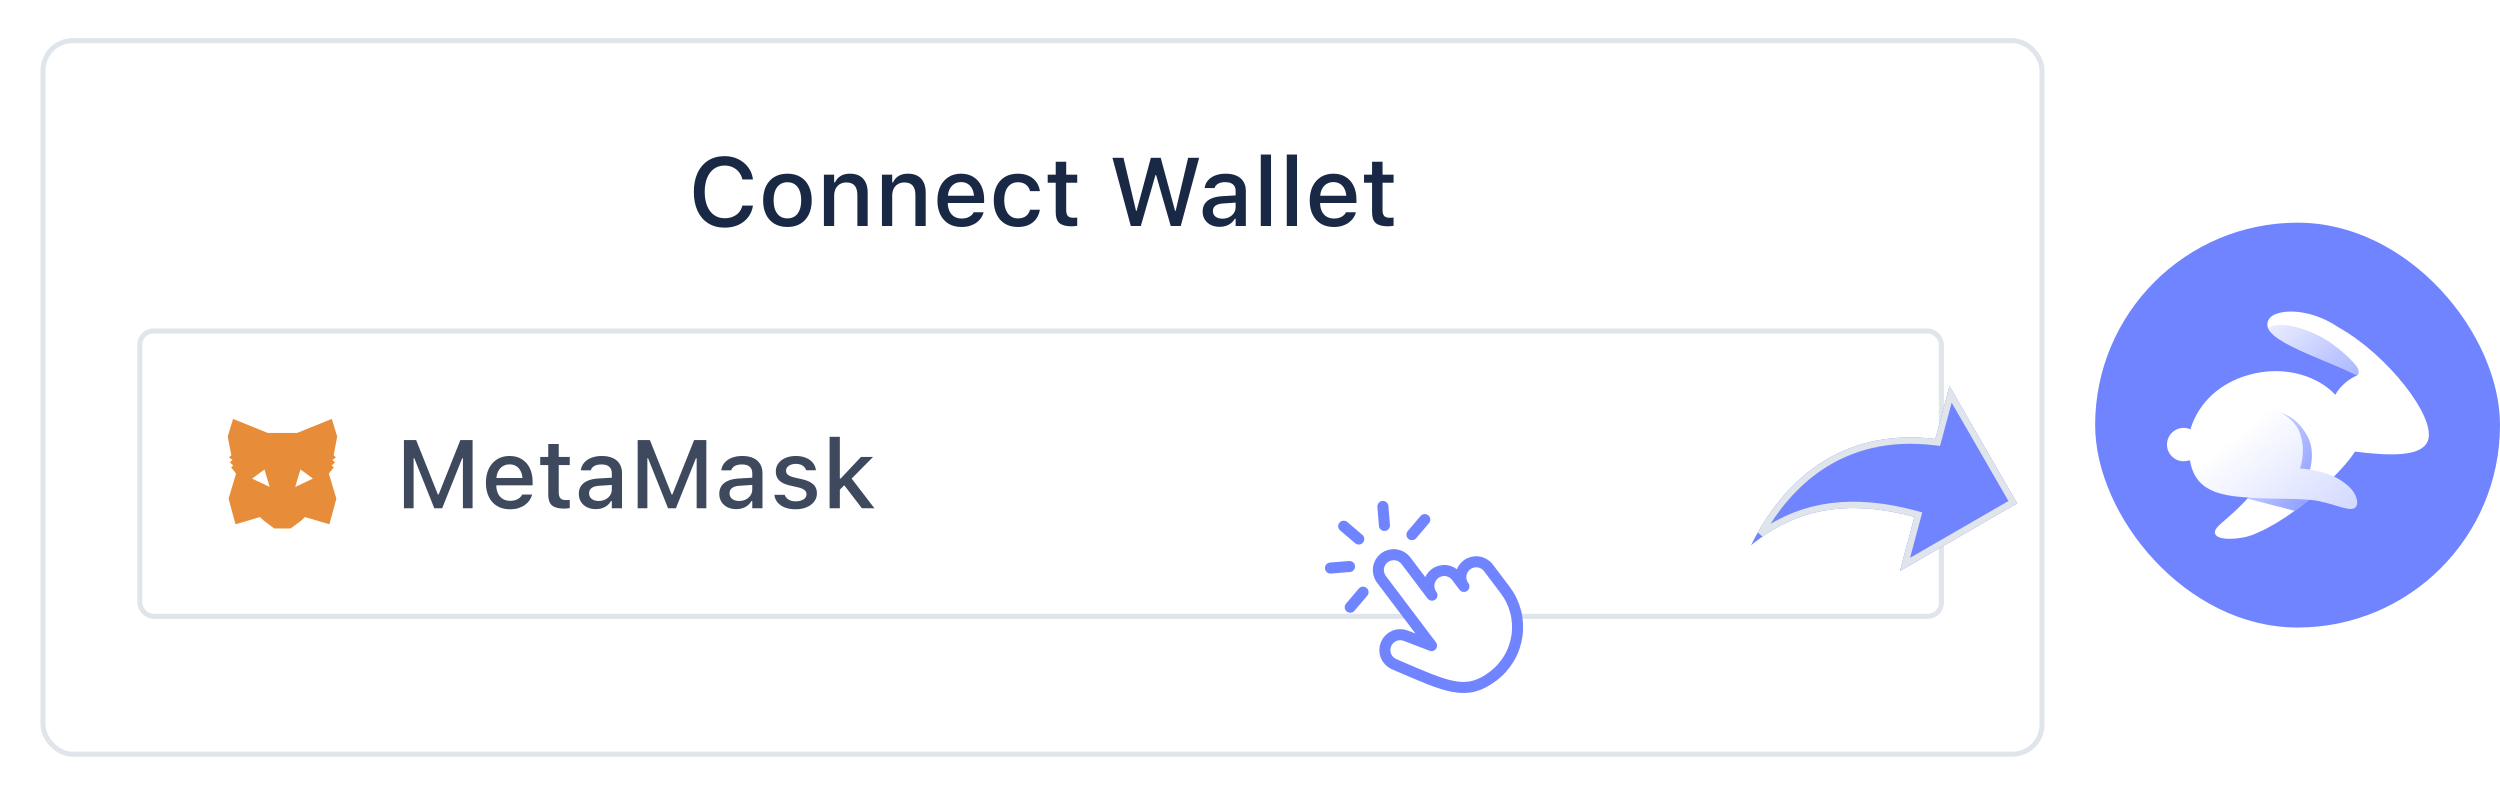 <svg width="247" height="79" viewBox="0 0 247 79" fill="none" xmlns="http://www.w3.org/2000/svg">
<g filter="url(#filter0_d_117962_43150)">
<g clip-path="url(#clip0_117962_43150)">
<rect x="4" y="2" width="198" height="71" rx="3.188" fill="white"/>
<path d="M71.592 20.726C70.97 20.726 70.43 20.583 69.972 20.296C69.517 20.01 69.167 19.604 68.921 19.078C68.675 18.552 68.552 17.926 68.552 17.201V17.191C68.552 16.463 68.675 15.836 68.921 15.31C69.167 14.784 69.517 14.377 69.972 14.091C70.426 13.805 70.966 13.661 71.592 13.661C72.087 13.661 72.534 13.759 72.932 13.956C73.334 14.149 73.662 14.416 73.917 14.759C74.176 15.101 74.333 15.495 74.389 15.94V15.968H73.348L73.343 15.949C73.281 15.672 73.167 15.433 73.002 15.23C72.837 15.028 72.635 14.871 72.395 14.759C72.156 14.647 71.888 14.591 71.592 14.591C71.191 14.591 70.842 14.696 70.546 14.908C70.254 15.12 70.026 15.42 69.865 15.809C69.706 16.195 69.626 16.656 69.626 17.191V17.201C69.626 17.73 69.706 18.189 69.865 18.578C70.026 18.967 70.254 19.268 70.546 19.479C70.842 19.691 71.192 19.797 71.597 19.797C71.892 19.797 72.16 19.747 72.4 19.647C72.643 19.548 72.845 19.406 73.007 19.222C73.169 19.036 73.279 18.816 73.338 18.564L73.348 18.545H74.394L74.389 18.569C74.324 19.001 74.165 19.38 73.913 19.703C73.661 20.027 73.337 20.279 72.942 20.46C72.546 20.637 72.096 20.726 71.592 20.726ZM77.797 20.661C77.303 20.661 76.875 20.555 76.513 20.343C76.156 20.131 75.88 19.829 75.687 19.437C75.494 19.042 75.398 18.573 75.398 18.032V18.023C75.398 17.478 75.494 17.009 75.687 16.617C75.883 16.225 76.16 15.923 76.518 15.711C76.879 15.499 77.306 15.394 77.797 15.394C78.292 15.394 78.719 15.499 79.077 15.711C79.435 15.92 79.71 16.222 79.903 16.617C80.099 17.009 80.198 17.478 80.198 18.023V18.032C80.198 18.573 80.099 19.042 79.903 19.437C79.71 19.829 79.435 20.131 79.077 20.343C78.722 20.555 78.296 20.661 77.797 20.661ZM77.797 19.811C78.087 19.811 78.333 19.741 78.535 19.601C78.738 19.457 78.892 19.254 78.998 18.989C79.103 18.724 79.156 18.405 79.156 18.032V18.023C79.156 17.646 79.103 17.325 78.998 17.061C78.892 16.796 78.738 16.594 78.535 16.454C78.333 16.31 78.087 16.239 77.797 16.239C77.508 16.239 77.262 16.31 77.06 16.454C76.858 16.594 76.702 16.796 76.593 17.061C76.487 17.325 76.434 17.646 76.434 18.023V18.032C76.434 18.405 76.487 18.724 76.593 18.989C76.702 19.254 76.858 19.457 77.06 19.601C77.262 19.741 77.508 19.811 77.797 19.811ZM81.402 20.562V15.492H82.415V16.258H82.495C82.619 15.987 82.803 15.775 83.046 15.623C83.288 15.47 83.595 15.394 83.966 15.394C84.535 15.394 84.971 15.557 85.273 15.884C85.575 16.211 85.726 16.676 85.726 17.28V20.562H84.708V17.518C84.708 17.095 84.619 16.78 84.442 16.575C84.267 16.366 83.993 16.262 83.62 16.262C83.374 16.262 83.161 16.317 82.98 16.426C82.8 16.531 82.66 16.684 82.56 16.883C82.464 17.079 82.415 17.314 82.415 17.588V20.562H81.402ZM87.136 20.562V15.492H88.149V16.258H88.228C88.353 15.987 88.537 15.775 88.779 15.623C89.022 15.47 89.329 15.394 89.699 15.394C90.269 15.394 90.705 15.557 91.007 15.884C91.309 16.211 91.46 16.676 91.46 17.28V20.562H90.442V17.518C90.442 17.095 90.353 16.78 90.175 16.575C90.001 16.366 89.727 16.262 89.354 16.262C89.108 16.262 88.895 16.317 88.714 16.426C88.534 16.531 88.394 16.684 88.294 16.883C88.197 17.079 88.149 17.314 88.149 17.588V20.562H87.136ZM94.999 20.661C94.504 20.661 94.079 20.555 93.724 20.343C93.369 20.128 93.095 19.825 92.902 19.433C92.713 19.04 92.618 18.576 92.618 18.041V18.037C92.618 17.507 92.713 17.045 92.902 16.65C93.095 16.254 93.366 15.946 93.715 15.725C94.067 15.504 94.477 15.394 94.947 15.394C95.421 15.394 95.827 15.499 96.166 15.711C96.508 15.923 96.772 16.22 96.955 16.603C97.139 16.983 97.231 17.428 97.231 17.938V18.293H93.131V17.57H96.726L96.241 18.242V17.836C96.241 17.475 96.185 17.176 96.073 16.939C95.964 16.7 95.813 16.52 95.62 16.402C95.427 16.284 95.204 16.225 94.952 16.225C94.7 16.225 94.474 16.287 94.275 16.412C94.079 16.533 93.923 16.713 93.808 16.953C93.696 17.193 93.64 17.487 93.64 17.836V18.242C93.64 18.575 93.696 18.86 93.808 19.096C93.92 19.333 94.079 19.514 94.284 19.638C94.493 19.762 94.739 19.825 95.022 19.825C95.24 19.825 95.427 19.795 95.582 19.736C95.741 19.674 95.87 19.598 95.97 19.507C96.073 19.417 96.143 19.328 96.18 19.241L96.199 19.204H97.179L97.17 19.246C97.126 19.414 97.05 19.582 96.941 19.75C96.832 19.915 96.688 20.066 96.507 20.203C96.329 20.34 96.115 20.45 95.863 20.535C95.614 20.619 95.326 20.661 94.999 20.661ZM100.569 20.661C100.077 20.661 99.652 20.555 99.294 20.343C98.94 20.128 98.666 19.823 98.473 19.428C98.28 19.033 98.183 18.561 98.183 18.013V18.004C98.183 17.465 98.278 17.002 98.468 16.612C98.661 16.223 98.935 15.923 99.29 15.711C99.648 15.499 100.073 15.394 100.564 15.394C100.991 15.394 101.357 15.468 101.662 15.618C101.97 15.764 102.214 15.966 102.395 16.225C102.578 16.48 102.694 16.771 102.74 17.098L102.745 17.121H101.769L101.764 17.112C101.708 16.863 101.579 16.656 101.377 16.491C101.175 16.323 100.905 16.239 100.569 16.239C100.289 16.239 100.048 16.31 99.845 16.454C99.643 16.594 99.487 16.796 99.379 17.061C99.273 17.325 99.22 17.64 99.22 18.004V18.013C99.22 18.387 99.274 18.707 99.383 18.975C99.492 19.243 99.648 19.45 99.85 19.596C100.052 19.739 100.292 19.811 100.569 19.811C100.887 19.811 101.143 19.741 101.34 19.601C101.539 19.461 101.679 19.254 101.76 18.98L101.769 18.956L102.74 18.952L102.731 18.994C102.672 19.324 102.552 19.613 102.371 19.862C102.191 20.111 101.95 20.307 101.648 20.45C101.349 20.59 100.989 20.661 100.569 20.661ZM105.878 20.595C105.324 20.595 104.922 20.489 104.673 20.278C104.427 20.063 104.305 19.713 104.305 19.227V16.29H103.511V15.492H104.305V14.212H105.341V15.492H106.429V16.29H105.341V18.98C105.341 19.254 105.396 19.451 105.504 19.573C105.613 19.691 105.794 19.75 106.046 19.75C106.121 19.75 106.185 19.748 106.238 19.745C106.294 19.742 106.357 19.738 106.429 19.731V20.544C106.348 20.556 106.261 20.567 106.168 20.576C106.074 20.589 105.978 20.595 105.878 20.595ZM111.724 20.562L109.908 13.825H111L112.237 19.059H112.298L113.704 13.825H114.679L116.094 19.059H116.155L117.388 13.825H118.475L116.659 20.562H115.669L114.222 15.529H114.161L112.714 20.562H111.724ZM120.502 20.646C120.181 20.646 119.893 20.586 119.638 20.464C119.386 20.34 119.187 20.164 119.04 19.937C118.894 19.71 118.821 19.444 118.821 19.138V19.129C118.821 18.824 118.894 18.564 119.04 18.349C119.19 18.134 119.405 17.966 119.685 17.845C119.968 17.721 120.31 17.646 120.712 17.621L122.584 17.509V18.223L120.852 18.335C120.503 18.357 120.247 18.432 120.082 18.559C119.917 18.684 119.834 18.86 119.834 19.087V19.096C119.834 19.327 119.923 19.509 120.1 19.643C120.278 19.773 120.502 19.839 120.773 19.839C121.025 19.839 121.249 19.789 121.445 19.689C121.644 19.587 121.8 19.45 121.912 19.279C122.024 19.104 122.08 18.908 122.08 18.69V17.093C122.08 16.813 121.993 16.6 121.819 16.454C121.647 16.304 121.392 16.23 121.053 16.23C120.77 16.23 120.538 16.279 120.357 16.379C120.18 16.479 120.061 16.619 120.002 16.799L119.993 16.813H119.017L119.022 16.78C119.062 16.5 119.173 16.258 119.353 16.052C119.537 15.844 119.777 15.682 120.072 15.566C120.371 15.451 120.712 15.394 121.095 15.394C121.521 15.394 121.882 15.462 122.178 15.599C122.477 15.733 122.703 15.928 122.855 16.183C123.011 16.435 123.089 16.738 123.089 17.093V20.562H122.08V19.843H122.005C121.906 20.015 121.781 20.161 121.632 20.282C121.482 20.401 121.313 20.491 121.123 20.553C120.933 20.615 120.726 20.646 120.502 20.646ZM124.564 20.562V13.503H125.577V20.562H124.564ZM127.132 20.562V13.503H128.145V20.562H127.132ZM131.783 20.661C131.288 20.661 130.863 20.555 130.508 20.343C130.153 20.128 129.879 19.825 129.686 19.433C129.496 19.04 129.401 18.576 129.401 18.041V18.037C129.401 17.507 129.496 17.045 129.686 16.65C129.879 16.254 130.15 15.946 130.499 15.725C130.85 15.504 131.261 15.394 131.731 15.394C132.204 15.394 132.611 15.499 132.95 15.711C133.292 15.923 133.555 16.22 133.739 16.603C133.923 16.983 134.015 17.428 134.015 17.938V18.293H129.915V17.57H133.51L133.025 18.242V17.836C133.025 17.475 132.969 17.176 132.857 16.939C132.748 16.7 132.597 16.52 132.404 16.402C132.211 16.284 131.988 16.225 131.736 16.225C131.484 16.225 131.258 16.287 131.059 16.412C130.863 16.533 130.707 16.713 130.592 16.953C130.48 17.193 130.424 17.487 130.424 17.836V18.242C130.424 18.575 130.48 18.86 130.592 19.096C130.704 19.333 130.863 19.514 131.068 19.638C131.277 19.762 131.523 19.825 131.806 19.825C132.024 19.825 132.211 19.795 132.366 19.736C132.525 19.674 132.654 19.598 132.754 19.507C132.857 19.417 132.927 19.328 132.964 19.241L132.983 19.204H133.963L133.954 19.246C133.91 19.414 133.834 19.582 133.725 19.75C133.616 19.915 133.471 20.066 133.291 20.203C133.113 20.34 132.899 20.45 132.646 20.535C132.397 20.619 132.11 20.661 131.783 20.661ZM137.134 20.595C136.579 20.595 136.178 20.489 135.929 20.278C135.683 20.063 135.56 19.713 135.56 19.227V16.29H134.766V15.492H135.56V14.212H136.597V15.492H137.685V16.29H136.597V18.98C136.597 19.254 136.651 19.451 136.76 19.573C136.869 19.691 137.05 19.75 137.302 19.75C137.376 19.75 137.44 19.748 137.493 19.745C137.549 19.742 137.613 19.738 137.685 19.731V20.544C137.604 20.556 137.516 20.567 137.423 20.576C137.33 20.589 137.233 20.595 137.134 20.595Z" fill="#192945"/>
<rect x="13.812" y="30.938" width="178" height="28.188" rx="1.344" stroke="#E0E5EC" stroke-width="0.5"/>
<path fill-rule="evenodd" clip-rule="evenodd" d="M32.963 43.224L33.317 41.362L32.782 39.623L29.342 41.011L26.471 41.011L26.485 41.054L26.471 41.015L23.03 39.623L22.496 41.359L22.857 43.224L22.625 43.408L22.969 43.686L22.712 43.906L23.047 44.239L22.834 44.407L23.323 45.022L22.583 47.503L23.268 50.035L25.673 49.319L25.673 49.32L26.143 49.737L27.093 50.444L28.718 50.444L29.671 49.734L30.134 49.32L30.133 49.316L30.134 49.319L30.134 49.32L32.544 50.035L33.233 47.503L32.49 45.023L32.979 44.407L32.766 44.239L33.104 43.906L32.847 43.69L33.185 43.412L32.959 43.224L32.963 43.224Z" fill="#E78C38"/>
<path d="M26.635 46.336L24.902 45.524L26.129 44.621L26.639 46.336L26.635 46.336ZM29.168 46.336L29.683 44.613L30.914 45.516L29.168 46.344L29.168 46.336Z" fill="white"/>
<path d="M39.908 48.453V41.715H41.117L43.26 47.085H43.34L45.483 41.715H46.692V48.453H45.735V43.513H45.217L46.309 41.902L43.685 48.453H42.91L40.291 41.902L41.378 43.513H40.865V48.453H39.908ZM50.39 48.551C49.895 48.551 49.47 48.445 49.115 48.234C48.76 48.019 48.486 47.715 48.294 47.323C48.104 46.931 48.009 46.467 48.009 45.932V45.927C48.009 45.398 48.104 44.936 48.294 44.54C48.486 44.145 48.757 43.837 49.106 43.616C49.458 43.395 49.869 43.284 50.339 43.284C50.812 43.284 51.218 43.39 51.557 43.602C51.9 43.813 52.163 44.111 52.346 44.494C52.53 44.873 52.622 45.319 52.622 45.829V46.184H48.522V45.46H52.118L51.632 46.133V45.726C51.632 45.365 51.576 45.066 51.464 44.83C51.355 44.59 51.204 44.411 51.011 44.293C50.818 44.175 50.595 44.115 50.343 44.115C50.091 44.115 49.865 44.178 49.666 44.302C49.47 44.424 49.315 44.604 49.199 44.844C49.087 45.084 49.031 45.378 49.031 45.726V46.133C49.031 46.466 49.087 46.75 49.199 46.987C49.311 47.224 49.47 47.404 49.676 47.529C49.884 47.653 50.13 47.715 50.413 47.715C50.631 47.715 50.818 47.686 50.974 47.627C51.132 47.564 51.261 47.488 51.361 47.398C51.464 47.308 51.534 47.219 51.571 47.132L51.59 47.094H52.571L52.561 47.136C52.517 47.304 52.441 47.473 52.332 47.641C52.223 47.806 52.079 47.957 51.898 48.094C51.721 48.231 51.506 48.341 51.254 48.425C51.005 48.509 50.717 48.551 50.39 48.551ZM55.741 48.486C55.187 48.486 54.785 48.38 54.536 48.168C54.29 47.953 54.167 47.603 54.167 47.118V44.181H53.374V43.382H54.167V42.103H55.204V43.382H56.292V44.181H55.204V46.87C55.204 47.144 55.258 47.342 55.367 47.463C55.476 47.581 55.657 47.641 55.909 47.641C55.984 47.641 56.047 47.639 56.1 47.636C56.156 47.633 56.22 47.628 56.292 47.622V48.434C56.211 48.447 56.124 48.458 56.03 48.467C55.937 48.48 55.84 48.486 55.741 48.486ZM58.869 48.537C58.549 48.537 58.261 48.477 58.005 48.355C57.753 48.231 57.554 48.055 57.408 47.828C57.261 47.6 57.188 47.334 57.188 47.029V47.02C57.188 46.715 57.261 46.455 57.408 46.24C57.557 46.025 57.772 45.857 58.052 45.736C58.335 45.611 58.678 45.536 59.079 45.511L60.952 45.4V46.114L59.219 46.226C58.871 46.248 58.614 46.322 58.449 46.45C58.284 46.575 58.202 46.75 58.202 46.978V46.987C58.202 47.217 58.29 47.399 58.468 47.533C58.645 47.664 58.869 47.729 59.14 47.729C59.392 47.729 59.616 47.68 59.812 47.58C60.012 47.477 60.167 47.34 60.279 47.169C60.391 46.995 60.447 46.799 60.447 46.581V44.984C60.447 44.704 60.36 44.49 60.186 44.344C60.015 44.195 59.76 44.12 59.42 44.12C59.137 44.12 58.905 44.17 58.724 44.27C58.547 44.369 58.429 44.509 58.37 44.69L58.36 44.704H57.384L57.389 44.671C57.429 44.391 57.54 44.148 57.721 43.943C57.904 43.734 58.144 43.572 58.44 43.457C58.739 43.342 59.079 43.284 59.462 43.284C59.889 43.284 60.25 43.353 60.545 43.49C60.844 43.624 61.07 43.818 61.222 44.073C61.378 44.326 61.456 44.629 61.456 44.984V48.453H60.447V47.734H60.373C60.273 47.905 60.149 48.052 59.999 48.173C59.85 48.291 59.68 48.382 59.49 48.444C59.3 48.506 59.093 48.537 58.869 48.537ZM63.001 48.453V41.715H64.211L66.354 47.085H66.433L68.576 41.715H69.786V48.453H68.829V43.513H68.31L69.403 41.902L66.779 48.453H66.004L63.384 41.902L64.472 43.513H63.959V48.453H63.001ZM72.746 48.537C72.425 48.537 72.138 48.477 71.882 48.355C71.63 48.231 71.431 48.055 71.285 47.828C71.138 47.6 71.065 47.334 71.065 47.029V47.02C71.065 46.715 71.138 46.455 71.285 46.24C71.434 46.025 71.649 45.857 71.929 45.736C72.212 45.611 72.555 45.536 72.956 45.511L74.829 45.4V46.114L73.096 46.226C72.748 46.248 72.491 46.322 72.326 46.45C72.161 46.575 72.078 46.75 72.078 46.978V46.987C72.078 47.217 72.167 47.399 72.344 47.533C72.522 47.664 72.746 47.729 73.017 47.729C73.269 47.729 73.493 47.68 73.689 47.58C73.888 47.477 74.044 47.34 74.156 47.169C74.268 46.995 74.324 46.799 74.324 46.581V44.984C74.324 44.704 74.237 44.49 74.063 44.344C73.891 44.195 73.636 44.12 73.297 44.12C73.014 44.12 72.782 44.17 72.601 44.27C72.424 44.369 72.306 44.509 72.246 44.69L72.237 44.704H71.261L71.266 44.671C71.306 44.391 71.417 44.148 71.597 43.943C71.781 43.734 72.021 43.572 72.317 43.457C72.615 43.342 72.956 43.284 73.339 43.284C73.766 43.284 74.127 43.353 74.422 43.49C74.721 43.624 74.947 43.818 75.099 44.073C75.255 44.326 75.333 44.629 75.333 44.984V48.453H74.324V47.734H74.249C74.15 47.905 74.025 48.052 73.876 48.173C73.727 48.291 73.557 48.382 73.367 48.444C73.177 48.506 72.97 48.537 72.746 48.537ZM78.606 48.551C78.198 48.551 77.843 48.492 77.541 48.374C77.239 48.252 77 48.086 76.822 47.874C76.645 47.659 76.54 47.41 76.509 47.127V47.118H77.527V47.127C77.593 47.317 77.717 47.471 77.901 47.589C78.085 47.708 78.327 47.767 78.629 47.767C78.838 47.767 79.02 47.737 79.175 47.678C79.334 47.619 79.459 47.536 79.549 47.431C79.639 47.325 79.684 47.203 79.684 47.066V47.057C79.684 46.898 79.621 46.764 79.493 46.656C79.365 46.547 79.155 46.458 78.863 46.389L78.05 46.203C77.733 46.131 77.47 46.033 77.261 45.908C77.053 45.784 76.898 45.631 76.799 45.451C76.699 45.267 76.65 45.052 76.65 44.806V44.802C76.65 44.506 76.734 44.245 76.902 44.017C77.07 43.787 77.302 43.608 77.597 43.48C77.896 43.35 78.237 43.284 78.62 43.284C79.006 43.284 79.342 43.345 79.628 43.466C79.918 43.585 80.147 43.75 80.315 43.961C80.483 44.17 80.582 44.413 80.614 44.69V44.694H79.642V44.685C79.596 44.508 79.484 44.36 79.306 44.242C79.132 44.123 78.902 44.064 78.615 44.064C78.431 44.064 78.268 44.094 78.125 44.153C77.982 44.209 77.868 44.288 77.784 44.391C77.703 44.49 77.663 44.609 77.663 44.746V44.755C77.663 44.861 77.689 44.954 77.742 45.035C77.798 45.113 77.885 45.183 78.004 45.245C78.122 45.304 78.274 45.358 78.461 45.404L79.269 45.586C79.754 45.701 80.116 45.868 80.352 46.086C80.592 46.304 80.712 46.596 80.712 46.964V46.973C80.712 47.284 80.62 47.56 80.436 47.799C80.252 48.036 80.002 48.221 79.684 48.355C79.37 48.486 79.01 48.551 78.606 48.551ZM81.963 48.453V41.393H82.976V48.453H81.963ZM85.157 48.453L83.336 46.077L84.088 45.446L86.394 48.453H85.157ZM82.878 46.712L82.836 45.516H83.056L85.063 43.382H86.254L83.966 45.698L83.574 46.02L82.878 46.712Z" fill="#3E495E"/>
<g filter="url(#filter1_d_117962_43150)">
<path d="M191.208 39.073L192.608 33.848L199.298 45.438L187.71 52.127L189.144 46.774C182.617 45.026 177.486 45.891 173 49.584C176.053 43.408 181.719 37.928 191.208 39.073Z" fill="#7084FF"/>
<path d="M191.513 39.154L191.442 39.419L191.17 39.386C186.499 38.823 182.786 39.89 179.866 41.846C177.347 43.533 175.405 45.891 173.95 48.464C178.256 45.444 183.167 44.846 189.226 46.469L189.531 46.551L189.45 46.856L188.213 51.472L198.867 45.323L192.716 34.667L191.513 39.154Z" stroke="#E0E5EC" stroke-width="0.632"/>
</g>
<g filter="url(#filter2_d_117962_43150)">
<path d="M137.742 61.759C137.373 61.6 137.082 61.302 136.933 60.929C136.783 60.557 136.787 60.14 136.943 59.771C137.1 59.401 137.396 59.108 137.768 58.956C138.139 58.804 138.556 58.805 138.926 58.959L141.433 59.923L136.487 53.374C136.244 53.052 136.139 52.647 136.194 52.248C136.25 51.849 136.462 51.488 136.784 51.245C137.105 51.002 137.51 50.897 137.909 50.952C138.309 51.008 138.669 51.22 138.912 51.542L141.477 54.938C141.234 54.616 141.129 54.211 141.185 53.812C141.24 53.413 141.452 53.052 141.774 52.809C142.096 52.566 142.501 52.461 142.9 52.516C143.299 52.572 143.66 52.784 143.903 53.106L144.636 54.076C144.393 53.754 144.287 53.349 144.343 52.95C144.399 52.551 144.611 52.19 144.932 51.947C145.254 51.704 145.659 51.599 146.058 51.655C146.458 51.71 146.818 51.922 147.061 52.244L148.71 54.427C149.191 55.064 149.542 55.79 149.743 56.563C149.944 57.335 149.99 58.14 149.88 58.931C149.77 59.721 149.505 60.483 149.1 61.171C148.696 61.859 148.16 62.461 147.523 62.943C144.844 64.966 143.039 64.043 137.742 61.759Z" fill="white" stroke="#7084FF" stroke-width="1.093" stroke-linecap="round" stroke-linejoin="round"/>
<path d="M131.453 52.26L133.33 52.109L131.453 52.26Z" fill="white"/>
<path d="M131.453 52.26L133.33 52.109" stroke="#7084FF" stroke-width="1.093" stroke-linecap="round" stroke-linejoin="round"/>
<path d="M136.63 46.176L136.781 48.052L136.63 46.176Z" fill="white"/>
<path d="M136.63 46.176L136.781 48.052" stroke="#7084FF" stroke-width="1.093" stroke-linecap="round" stroke-linejoin="round"/>
<path d="M134.244 49.392L132.757 48.127L134.244 49.392Z" fill="white"/>
<path d="M134.244 49.392L132.757 48.127" stroke="#7084FF" stroke-width="1.093" stroke-linecap="round" stroke-linejoin="round"/>
<path d="M139.499 48.96L140.765 47.473L139.499 48.96Z" fill="white"/>
<path d="M139.499 48.96L140.765 47.473" stroke="#7084FF" stroke-width="1.093" stroke-linecap="round" stroke-linejoin="round"/>
<path d="M134.667 54.643L133.402 56.13L134.667 54.643Z" fill="white"/>
<path d="M134.667 54.643L133.402 56.13" stroke="#7084FF" stroke-width="1.093" stroke-linecap="round" stroke-linejoin="round"/>
</g>
</g>
<rect x="4.25" y="2.25" width="197.5" height="70.5" rx="2.938" stroke="#E0E5EC" stroke-width="0.5"/>
</g>
<rect x="207" y="22" width="40" height="40" rx="20" fill="#7084FF"/>
<path d="M239.84 43.629C240.856 41.351 235.833 34.987 231.033 32.336C228.008 30.282 224.855 30.564 224.217 31.466C222.816 33.445 228.856 35.122 232.896 37.079C232.028 37.458 231.21 38.137 230.728 39.005C229.222 37.355 225.916 35.935 222.038 37.079C219.424 37.85 217.251 39.669 216.412 42.415C216.208 42.324 215.982 42.273 215.744 42.273C214.835 42.273 214.099 43.012 214.099 43.924C214.099 44.836 214.835 45.575 215.744 45.575C215.913 45.575 216.439 45.462 216.439 45.462L224.855 45.523C221.489 50.88 218.83 51.664 218.83 52.592C218.83 53.52 221.375 53.268 222.33 52.922C226.905 51.266 231.818 46.105 232.661 44.619C236.202 45.062 239.178 45.114 239.84 43.629Z" fill="url(#paint0_linear_117962_43150)"/>
<path fill-rule="evenodd" clip-rule="evenodd" d="M232.891 37.079C232.893 37.08 232.894 37.08 232.896 37.081C233.083 37.007 233.053 36.729 233.001 36.511C232.883 36.011 230.844 33.99 228.929 33.085C226.324 31.854 224.405 31.916 224.116 32.481C224.649 33.574 227.112 34.6 229.685 35.671C230.782 36.128 231.9 36.594 232.896 37.077C232.895 37.077 232.893 37.078 232.891 37.079Z" fill="url(#paint1_linear_117962_43150)"/>
<path fill-rule="evenodd" clip-rule="evenodd" d="M229.587 48.082C229.059 47.879 228.461 47.693 227.783 47.525C228.505 46.227 228.657 44.307 227.974 43.093C227.017 41.389 225.814 40.481 223.021 40.481C221.484 40.481 217.347 41.001 217.274 44.466C217.266 44.831 217.274 45.165 217.3 45.472L224.855 45.527C223.838 47.147 222.885 48.348 222.05 49.262C223.051 49.52 223.878 49.736 224.637 49.934C225.359 50.123 226.019 50.296 226.711 50.473C227.753 49.712 228.732 48.882 229.587 48.082Z" fill="url(#paint2_linear_117962_43150)"/>
<path d="M216.311 45.109C216.62 47.741 218.111 48.773 221.157 49.078C224.204 49.383 225.951 49.178 228.278 49.391C230.221 49.568 231.956 50.562 232.6 50.218C233.179 49.909 232.855 48.793 232.08 48.077C231.075 47.148 229.684 46.503 227.238 46.274C227.725 44.934 227.589 43.056 226.831 42.034C225.736 40.556 223.715 39.888 221.157 40.18C218.485 40.485 215.924 41.805 216.311 45.109Z" fill="url(#paint3_linear_117962_43150)"/>
<defs>
<filter id="filter0_d_117962_43150" x="0.468" y="0.234" width="205.063" height="78.063" filterUnits="userSpaceOnUse" color-interpolation-filters="sRGB">
<feFlood flood-opacity="0" result="BackgroundImageFix"/>
<feColorMatrix in="SourceAlpha" type="matrix" values="0 0 0 0 0 0 0 0 0 0 0 0 0 0 0 0 0 0 127 0" result="hardAlpha"/>
<feOffset dy="1.766"/>
<feGaussianBlur stdDeviation="1.766"/>
<feComposite in2="hardAlpha" operator="out"/>
<feColorMatrix type="matrix" values="0 0 0 0 0 0 0 0 0 0 0 0 0 0 0 0 0 0 0.05 0"/>
<feBlend mode="normal" in2="BackgroundImageFix" result="effect1_dropShadow_117962_43150"/>
<feBlend mode="normal" in="SourceGraphic" in2="effect1_dropShadow_117962_43150" result="shape"/>
</filter>
<filter id="filter1_d_117962_43150" x="167.945" y="31.32" width="36.409" height="28.39" filterUnits="userSpaceOnUse" color-interpolation-filters="sRGB">
<feFlood flood-opacity="0" result="BackgroundImageFix"/>
<feColorMatrix in="SourceAlpha" type="matrix" values="0 0 0 0 0 0 0 0 0 0 0 0 0 0 0 0 0 0 127 0" result="hardAlpha"/>
<feOffset dy="2.528"/>
<feGaussianBlur stdDeviation="2.528"/>
<feComposite in2="hardAlpha" operator="out"/>
<feColorMatrix type="matrix" values="0 0 0 0 0 0 0 0 0 0 0 0 0 0 0 0 0 0 0.05 0"/>
<feBlend mode="normal" in2="BackgroundImageFix" result="effect1_dropShadow_117962_43150"/>
<feBlend mode="normal" in="SourceGraphic" in2="effect1_dropShadow_117962_43150" result="shape"/>
</filter>
<filter id="filter2_d_117962_43150" x="128.81" y="45.629" width="23.772" height="23.171" filterUnits="userSpaceOnUse" color-interpolation-filters="sRGB">
<feFlood flood-opacity="0" result="BackgroundImageFix"/>
<feColorMatrix in="SourceAlpha" type="matrix" values="0 0 0 0 0 0 0 0 0 0 0 0 0 0 0 0 0 0 127 0" result="hardAlpha"/>
<feOffset dy="2.097"/>
<feGaussianBlur stdDeviation="1.048"/>
<feComposite in2="hardAlpha" operator="out"/>
<feColorMatrix type="matrix" values="0 0 0 0 0 0 0 0 0 0 0 0 0 0 0 0 0 0 0.25 0"/>
<feBlend mode="normal" in2="BackgroundImageFix" result="effect1_dropShadow_117962_43150"/>
<feBlend mode="normal" in="SourceGraphic" in2="effect1_dropShadow_117962_43150" result="shape"/>
</filter>
<linearGradient id="paint0_linear_117962_43150" x1="221.733" y1="41.612" x2="239.63" y2="46.67" gradientUnits="userSpaceOnUse">
<stop stop-color="white"/>
<stop offset="1" stop-color="white"/>
</linearGradient>
<linearGradient id="paint1_linear_117962_43150" x1="236.608" y1="41.272" x2="223.657" y2="28.335" gradientUnits="userSpaceOnUse">
<stop stop-color="#8697FF"/>
<stop offset="1" stop-color="#8697FF" stop-opacity="0"/>
</linearGradient>
<linearGradient id="paint2_linear_117962_43150" x1="229.946" y1="48.534" x2="217.525" y2="41.416" gradientUnits="userSpaceOnUse">
<stop stop-color="#8697FF"/>
<stop offset="1" stop-color="#8697FF" stop-opacity="0"/>
</linearGradient>
<linearGradient id="paint3_linear_117962_43150" x1="222.801" y1="41.475" x2="231.217" y2="52.132" gradientUnits="userSpaceOnUse">
<stop stop-color="white"/>
<stop offset="0.984" stop-color="#D1D8FF"/>
</linearGradient>
<clipPath id="clip0_117962_43150">
<rect x="4" y="2" width="198" height="71" rx="3.188" fill="white"/>
</clipPath>
</defs>
</svg>

